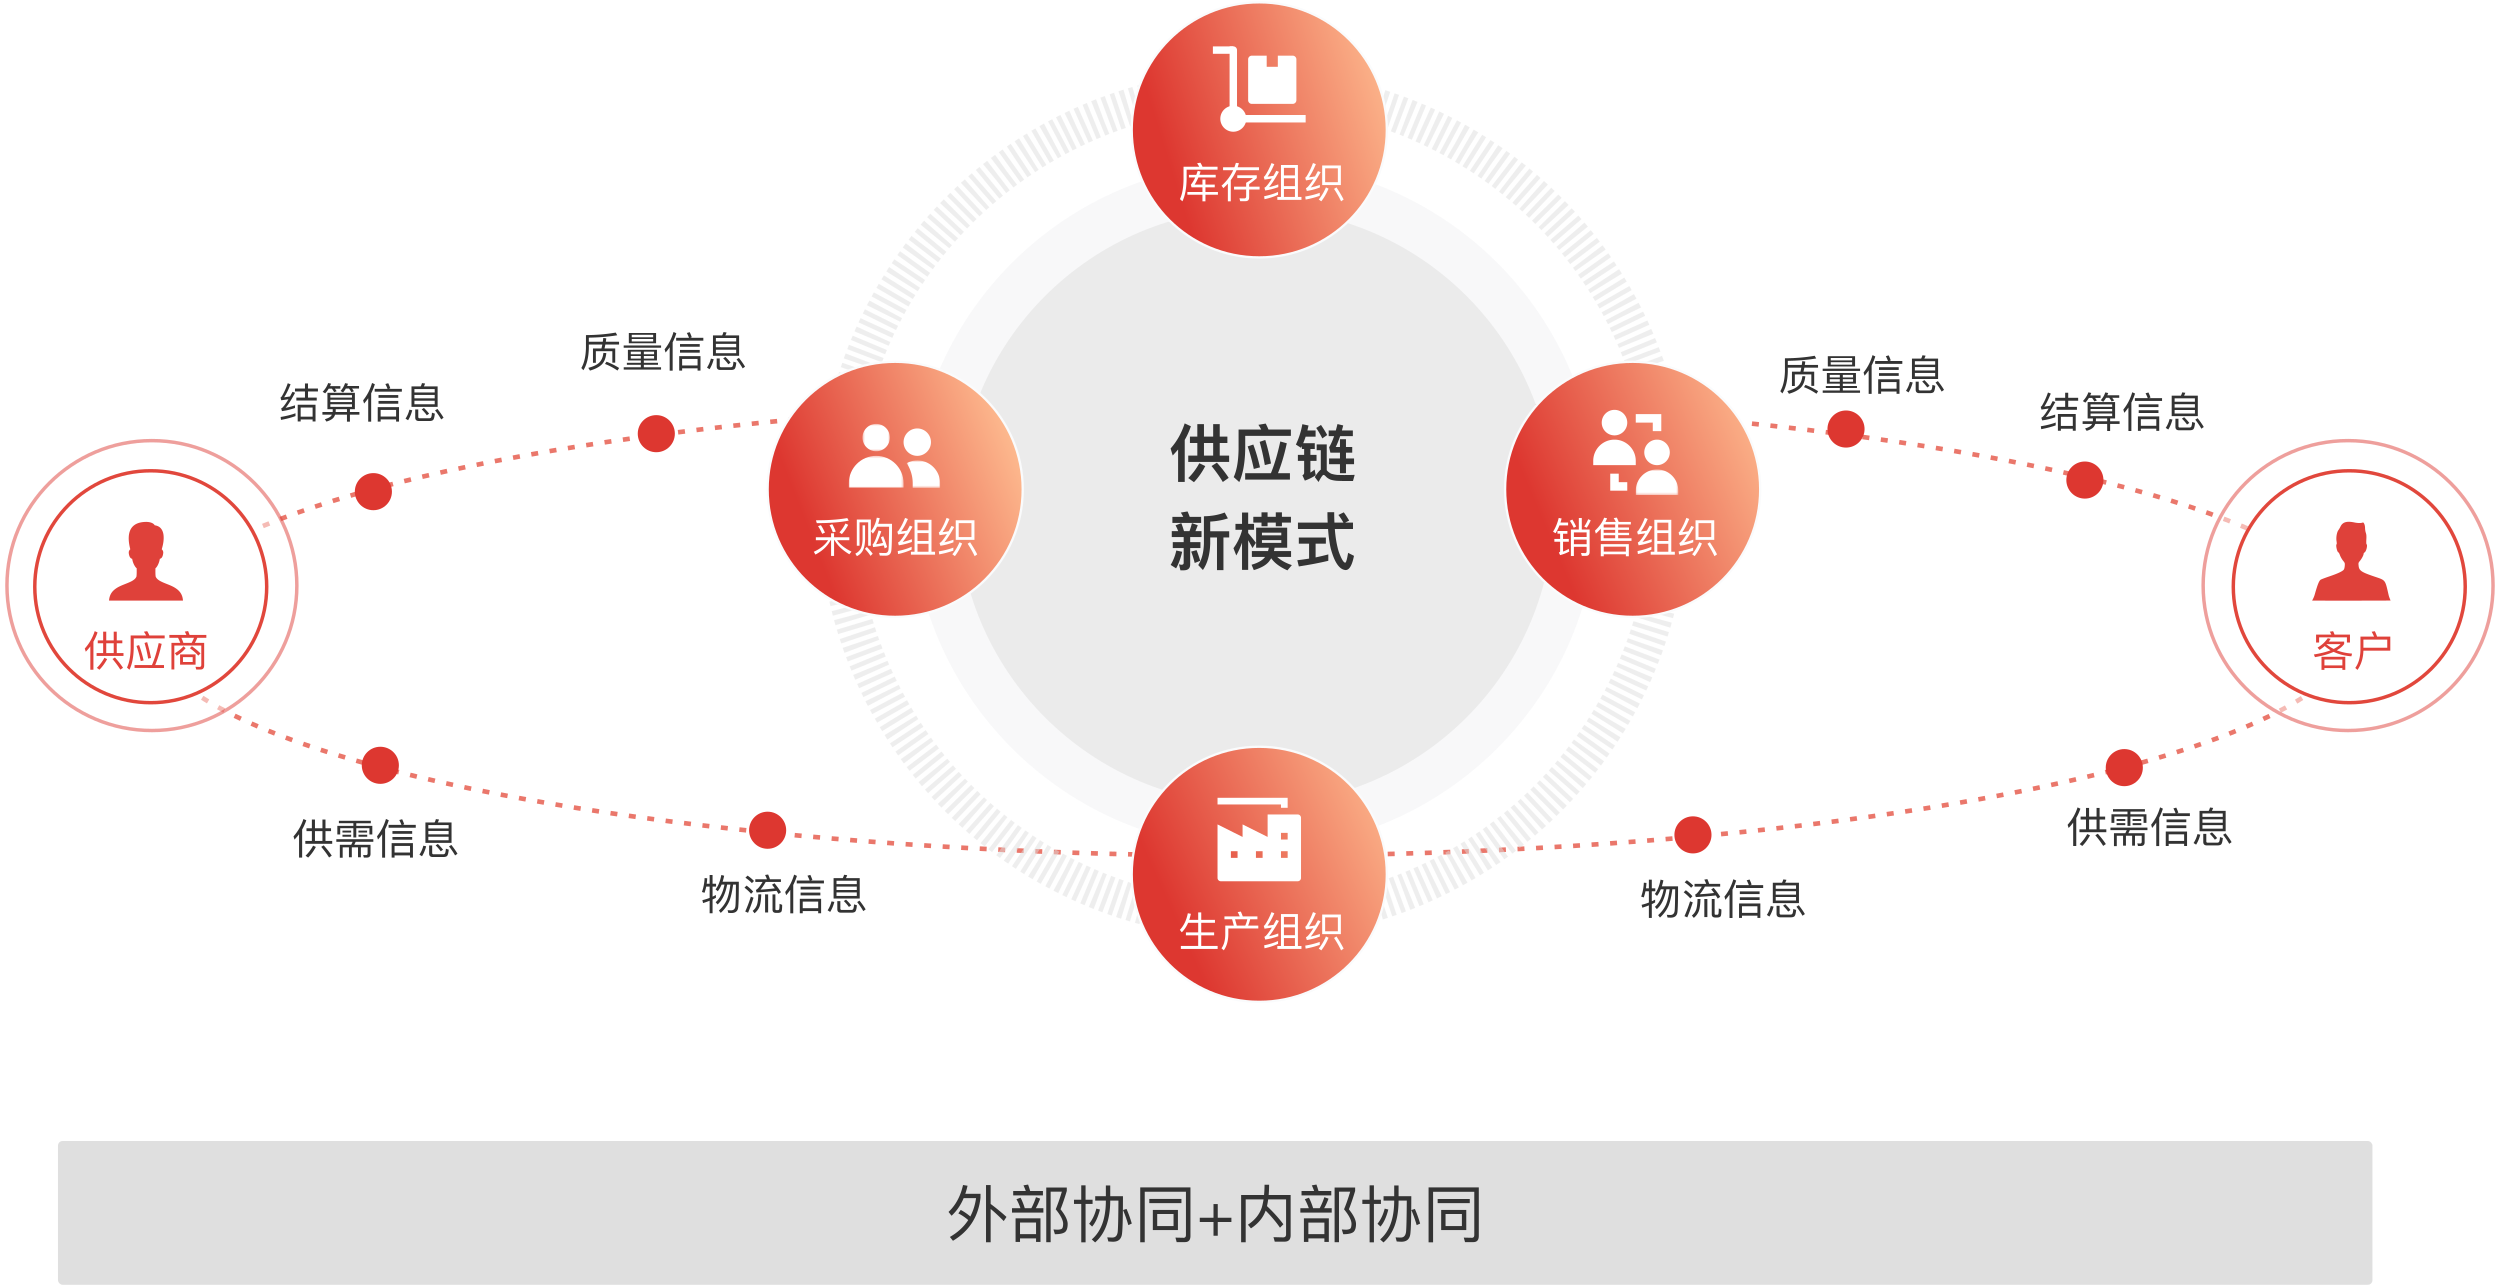 <svg width="1078" height="554" viewBox="0 0 1078 554" xmlns="http://www.w3.org/2000/svg" xmlns:xlink="http://www.w3.org/1999/xlink"><title>Group 4</title><defs><linearGradient x1="13.409%" y1="59.296%" x2="107.326%" y2="19.436%" id="a"><stop stop-color="#DD3730" offset="0%"/><stop stop-color="#FFC194" offset="100%"/></linearGradient><path id="b" d="M18.417 11.692H.074V.687h18.343v11.005z"/><linearGradient x1="13.409%" y1="59.296%" y2="25.363%" id="d"><stop stop-color="#DD3730" offset="0%"/><stop stop-color="#FFC194" offset="100%"/></linearGradient><path id="e" d="M0 .337v13.78h23.625V.338z"/><path id="g" d="M.416.674h11.812v11.812H.416z"/><path id="i" d="M15.06.737V12.55H.64V.737z"/><linearGradient x1="13.409%" y1="59.296%" x2="108.58%" y2="29.703%" id="k"><stop stop-color="#DD3730" offset="0%"/><stop stop-color="#FFC194" offset="100%"/></linearGradient><linearGradient x1="13.409%" y1="59.296%" x2="109.436%" y2="16.039%" id="l"><stop stop-color="#DD3730" offset="0%"/><stop stop-color="#FFC194" offset="100%"/></linearGradient><circle id="n" cx="1010" cy="277" r="50"/><filter x="-23.2%" y="-23.2%" width="146.5%" height="146.5%" filterUnits="objectBoundingBox" id="m"><feMorphology radius=".75" operator="dilate" in="SourceAlpha" result="shadowSpreadOuter1"/><feOffset in="shadowSpreadOuter1" result="shadowOffsetOuter1"/><feGaussianBlur stdDeviation="7.5" in="shadowOffsetOuter1" result="shadowBlurOuter1"/><feComposite in="shadowBlurOuter1" in2="SourceAlpha" operator="out" result="shadowBlurOuter1"/><feColorMatrix values="0 0 0 0 0.929 0 0 0 0 0.459 0 0 0 0 0.365 0 0 0 1 0" in="shadowBlurOuter1"/></filter><circle id="p" cx="62" cy="277" r="50"/><filter x="-23.2%" y="-23.2%" width="146.5%" height="146.5%" filterUnits="objectBoundingBox" id="o"><feMorphology radius=".75" operator="dilate" in="SourceAlpha" result="shadowSpreadOuter1"/><feOffset in="shadowSpreadOuter1" result="shadowOffsetOuter1"/><feGaussianBlur stdDeviation="7.5" in="shadowOffsetOuter1" result="shadowBlurOuter1"/><feComposite in="shadowBlurOuter1" in2="SourceAlpha" operator="out" result="shadowBlurOuter1"/><feColorMatrix values="0 0 0 0 0.929 0 0 0 0 0.459 0 0 0 0 0.365 0 0 0 1 0" in="shadowBlurOuter1"/></filter></defs><g transform="translate(3 -24)" fill="none" fill-rule="evenodd"><ellipse stroke="#E45546" stroke-width="2" opacity=".8" stroke-dasharray="3,5" cx="537" cy="294.5" rx="476" ry="98.5"/><ellipse stroke="#DFDFDF" stroke-width="16" opacity=".5" stroke-dasharray="2" transform="rotate(-117 537.433 241.545)" cx="537.433" cy="241.545" rx="179.433" ry="179.545"/><circle fill="#EDEFF0" opacity=".4" cx="538" cy="242" r="148"/><circle fill="#EBEBEB" cx="538.5" cy="242.5" r="128.5"/><circle stroke="#FAFBFC" fill="url(#a)" cx="701" cy="235" r="55"/><path d="M693.171 211.737a5.509 5.509 0 0 0 5.503-5.503 5.51 5.51 0 0 0-5.503-5.504 5.51 5.51 0 0 0-5.502 5.504 5.509 5.509 0 0 0 5.502 5.503m9.172 11.005c0-5.057-4.115-9.172-9.172-9.172s-9.17 4.115-9.17 9.172v1.835h18.342v-1.835zm3.668-3.668a5.509 5.509 0 0 0 5.503 5.502 5.51 5.51 0 0 0 5.503-5.502 5.51 5.51 0 0 0-5.503-5.503 5.509 5.509 0 0 0-5.503 5.503" fill="#FFF"/><g transform="translate(702.27 225.724)"><mask id="c" fill="#fff"><use xlink:href="#b"/></mask><path d="M9.245.687C4.188.687.074 4.8.074 9.858v1.835h18.343V9.858c0-5.057-4.115-9.171-9.172-9.171" fill="#FFF" mask="url(#c)"/></g><path fill="#FFF" d="M709.68 209.903h3.67v-7.338h-11.007v3.668h7.337zm-14.675 18.342h-3.668v7.337h7.338v-3.668h-3.67z"/><circle stroke="#FAFBFC" fill="url(#d)" cx="383" cy="235" r="55"/><g transform="translate(363 220.228)"><mask id="f" fill="#fff"><use xlink:href="#e"/></mask><path d="M11.812.337C5.298.337 0 5.635 0 12.149v1.969h23.625v-1.969c0-6.514-5.3-11.812-11.813-11.812" fill="#FFF" mask="url(#f)"/></g><g transform="translate(368.49 206.11)"><mask id="h" fill="#fff"><use xlink:href="#g"/></mask><path d="M6.322 12.486a5.913 5.913 0 0 0 5.906-5.906A5.913 5.913 0 0 0 6.322.673 5.913 5.913 0 0 0 .416 6.58a5.913 5.913 0 0 0 5.906 5.906" fill="#FFF" mask="url(#h)"/></g><g transform="translate(387.314 221.797)"><mask id="j" fill="#fff"><use xlink:href="#i"/></mask><path d="M5.217.737C3.555.737 2.013 1.19.639 1.92a15.648 15.648 0 0 1 2.609 8.661v1.97h11.813v-1.97c0-5.427-4.417-9.843-9.844-9.843" fill="#FFF" mask="url(#j)"/></g><path d="M392.53 220.565a5.913 5.913 0 0 0 5.906-5.906 5.913 5.913 0 0 0-5.906-5.907 5.913 5.913 0 0 0-5.906 5.907 5.913 5.913 0 0 0 5.906 5.906" fill="#FFF"/><g transform="translate(485 25)"><circle stroke="#FAFBFC" fill="url(#k)" cx="55" cy="55" r="55"/><path d="M29.612 69.15c.324.522.63 1.098.918 1.746h6.48v1.26H23.672v4.104c-.072 3.978-.666 7.164-1.818 9.54l-1.062-.954c.99-2.052 1.512-4.914 1.548-8.586v-5.364h6.768a10.64 10.64 0 0 0-.936-1.494l1.44-.252zm-1.17 3.51l1.242.288c-.162.504-.324.972-.486 1.44h7.02v1.134h-7.47a22.268 22.268 0 0 1-1.62 3.078h3.366v-2.178h1.296V78.6h4.014v1.17H31.79v2.016h5.382v1.188H31.79v2.844h-1.296v-2.844h-6.498v-1.188h6.498V79.77h-4.716l-.27-1.116c.684-.846 1.314-1.89 1.872-3.132h-2.718v-1.134h3.186c.198-.558.396-1.134.594-1.728zm10.944-1.53h4.896c.234-.63.45-1.26.63-1.908l1.314.162c-.18.594-.36 1.17-.558 1.746h9.216v1.26h-9.702a20.768 20.768 0 0 1-2.466 4.266v9.162h-1.26v-7.614a27.533 27.533 0 0 1-1.926 1.908l-.81-1.026c2.196-1.926 3.87-4.158 5.04-6.696h-4.374v-1.26zm4.734 8.37h5.22v-1.674a18.61 18.61 0 0 0 2.934-2.034h-6.768v-1.206h8.424v1.206c-.972.9-2.07 1.764-3.294 2.574V79.5h4.5v1.242h-4.5v3.402c0 1.062-.54 1.602-1.602 1.602h-2.25l-.342-1.224c.648.018 1.332.036 2.07.036.54 0 .828-.288.828-.828v-2.988h-5.22V79.5zm18.972 2.268v1.224c-1.692.792-3.636 1.44-5.832 1.908l-.162-1.278c2.304-.468 4.302-1.08 5.994-1.854zm-2.826-12.456l1.224.486c-.972 2.232-1.944 4.014-2.934 5.346.864-.072 1.71-.198 2.574-.342.378-.666.774-1.386 1.188-2.16l1.17.45c-1.728 3.096-3.15 5.292-4.284 6.606A28.016 28.016 0 0 0 63.2 78.51v1.188c-1.962.702-3.834 1.188-5.634 1.44l-.342-1.206c.234-.108.432-.234.594-.378.72-.702 1.584-1.89 2.61-3.564-1.044.162-2.088.306-3.168.45l-.324-1.206c.198-.072.378-.234.558-.486 1.062-1.584 1.98-3.384 2.772-5.436zm11.394.828v13.77h1.53v1.26H62.786v-1.26h1.566V70.14h7.308zm-6.03 13.77h4.752v-3.42H65.63v3.42zm0-4.644h4.752v-3.402H65.63v3.402zm0-4.626h4.752v-3.258H65.63v3.258zm15.444 7.506v1.278c-1.8.666-3.816 1.206-6.084 1.62l-.162-1.296c2.376-.396 4.446-.936 6.246-1.602zm-2.916-12.852l1.242.486c-.99 2.376-1.98 4.284-2.988 5.688a49.018 49.018 0 0 0 2.628-.396c.396-.72.828-1.476 1.26-2.286l1.152.45c-1.71 3.096-3.132 5.292-4.266 6.606a29.4 29.4 0 0 0 3.942-1.116v1.116c-1.962.738-3.834 1.242-5.634 1.494l-.36-1.206a2.22 2.22 0 0 0 .612-.378c.72-.684 1.584-1.854 2.592-3.492-1.062.18-2.124.36-3.186.522l-.342-1.188c.216-.108.396-.27.558-.504 1.08-1.692 1.998-3.618 2.79-5.796zm3.96 1.044h8.064v8.46h-8.064v-8.46zm6.768 7.236V71.58h-5.49v5.994h5.49zm-5.148 2.232l1.134.54c-.882 2.106-1.926 3.924-3.132 5.454l-1.098-.792c1.206-1.44 2.232-3.186 3.096-5.202zm4.554 0l-1.044.648c1.278 1.962 2.286 3.744 3.024 5.364l1.098-.774c-.72-1.476-1.746-3.222-3.078-5.238z" fill="#FFF"/></g><g fill="#FFF"><path d="M554.4 48a1.6 1.6 0 0 1 1.6 1.6v17.6a1.6 1.6 0 0 1-1.6 1.6h-17.6a1.6 1.6 0 0 1-1.6-1.6V49.6a1.6 1.6 0 0 1 1.6-1.6h6.4v4.8h4.8V48h6.4zm-20.8 28.8H560v-3.2h-26.4zm-3.2-6.4h-3.2V44h1.6a1.6 1.6 0 0 1 1.6 1.6v24.8z"/><path d="M520 47.2h8.8V44H520zm14.4 28a5.6 5.6 0 1 1-11.2 0 5.6 5.6 0 0 1 11.2 0"/></g><path d="M677.79 247.348h1.278v4.986h3.384v9.612c0 1.152-.522 1.746-1.566 1.746h-1.8l-.342-1.242 1.728.054c.45 0 .684-.288.684-.846v-1.89h-5.49v3.978h-1.296v-11.412h3.42v-4.986zm-2.124 9.324v1.98h5.49v-1.98h-5.49zm5.49-1.116v-1.998h-5.49v1.998h5.49zM675 248.032a29.596 29.596 0 0 1 1.638 3.024l-1.044.522c-.522-1.134-1.08-2.142-1.692-3.024l1.098-.522zm6.84-.162l1.08.504a17.895 17.895 0 0 1-1.728 3.204l-1.062-.54a18.301 18.301 0 0 0 1.71-3.168zm-12.726-.54l1.26.252a34.107 34.107 0 0 1-.504 1.746h3.294v1.224h-3.726c-.486 1.242-1.044 2.376-1.692 3.384l-1.062-.666c1.116-1.8 1.926-3.78 2.43-5.94zm-.54 5.634h4.284v1.17h-1.872v2.268h2.484v1.206h-2.484v4.23c.81-.288 1.638-.684 2.466-1.17l.216 1.152c-1.134.63-2.448 1.152-3.942 1.548l-.54-1.116c.36-.126.54-.306.54-.54v-4.104h-2.484v-1.206h2.484v-2.268h-1.152v-1.17zm30.78 5.652v5.256h-1.278v-.882h-9.54v.882h-1.278v-5.256h12.096zm-10.818 3.222h9.54v-2.106h-9.54v2.106zm-1.278-9.864a19.72 19.72 0 0 1-2.124 2.124l-.396-1.278c1.872-1.71 3.204-3.582 3.978-5.598l1.26.252c-.216.54-.45 1.062-.72 1.584h4.464a11.93 11.93 0 0 0-.882-1.656l1.332-.216c.288.558.558 1.188.81 1.872h5.238v1.08h-5.472v1.314h4.68v1.026h-4.68v1.26h4.716v1.026h-4.716v1.35h5.76v1.098h-13.248v-5.238zm6.21 4.14v-1.35H688.5v1.35h4.968zm0-2.376v-1.26H688.5v1.26h4.968zm0-2.286v-1.314h-4.842a1.21 1.21 0 0 0-.126.198v1.116h4.968zm15.624 8.316v1.224c-1.692.792-3.636 1.44-5.832 1.908l-.162-1.278c2.304-.468 4.302-1.08 5.994-1.854zm-2.826-12.456l1.224.486c-.972 2.232-1.944 4.014-2.934 5.346.864-.072 1.71-.198 2.574-.342.378-.666.774-1.386 1.188-2.16l1.17.45c-1.728 3.096-3.15 5.292-4.284 6.606a28.016 28.016 0 0 0 3.996-1.188v1.188c-1.962.702-3.834 1.188-5.634 1.44l-.342-1.206c.234-.108.432-.234.594-.378.72-.702 1.584-1.89 2.61-3.564-1.044.162-2.088.306-3.168.45l-.324-1.206c.198-.072.378-.234.558-.486 1.062-1.584 1.98-3.384 2.772-5.436zm11.394.828v13.77h1.53v1.26h-10.404v-1.26h1.566v-13.77h7.308zm-6.03 13.77h4.752v-3.42h-4.752v3.42zm0-4.644h4.752v-3.402h-4.752v3.402zm0-4.626h4.752v-3.258h-4.752v3.258zm15.444 7.506v1.278c-1.8.666-3.816 1.206-6.084 1.62l-.162-1.296c2.376-.396 4.446-.936 6.246-1.602zm-2.916-12.852l1.242.486c-.99 2.376-1.98 4.284-2.988 5.688a49.018 49.018 0 0 0 2.628-.396c.396-.72.828-1.476 1.26-2.286l1.152.45c-1.71 3.096-3.132 5.292-4.266 6.606a29.4 29.4 0 0 0 3.942-1.116v1.116c-1.962.738-3.834 1.242-5.634 1.494l-.36-1.206a2.22 2.22 0 0 0 .612-.378c.72-.684 1.584-1.854 2.592-3.492-1.062.18-2.124.36-3.186.522l-.342-1.188c.216-.108.396-.27.558-.504 1.08-1.692 1.998-3.618 2.79-5.796zm3.96 1.044h8.064v8.46h-8.064v-8.46zm6.768 7.236v-5.994h-5.49v5.994h5.49zm-5.148 2.232l1.134.54c-.882 2.106-1.926 3.924-3.132 5.454l-1.098-.792c1.206-1.44 2.232-3.186 3.096-5.202zm4.554 0l-1.044.648c1.278 1.962 2.286 3.744 3.024 5.364l1.098-.774c-.72-1.476-1.746-3.222-3.078-5.238z" fill="#FFF"/><path d="M767.906 182.55v1.584c-.09 3.96-.864 7.128-2.34 9.504l-.9-.954c1.224-2.052 1.89-4.914 1.998-8.55V178.5c4.752-.036 9.036-.414 12.834-1.098l.648 1.17c-3.636.612-7.722.954-12.24 1.026v1.764h6.012a25.5 25.5 0 0 0 .216-1.638l1.296.162a32.667 32.667 0 0 1-.198 1.476h5.706v1.188h-5.904c-.108.612-.234 1.17-.378 1.71h4.626v6.12h-1.242v-4.932h-7.11v5.004h-1.242v-6.192h3.654c.144-.576.27-1.134.378-1.71h-5.814zm7.614 7.416c1.998.756 3.816 1.656 5.454 2.718l-.72 1.098c-1.746-1.188-3.546-2.142-5.382-2.844l.648-.972zm-1.332-3.798l1.26.09c-.216 2.124-.864 3.762-1.944 4.878-1.116 1.116-2.826 2.016-5.112 2.664l-.702-1.188c2.124-.54 3.69-1.278 4.698-2.25 1.008-.972 1.602-2.376 1.8-4.194zm10.566-1.332h12.528v4.59h-5.652v1.008h6.102v.864h-6.102v1.062h7.416v1.008h-16.092v-1.008h7.38v-1.062h-6.03v-.864h6.03v-1.008h-5.58v-4.59zm11.286 3.78v-1.098h-4.41v1.098h4.41zm-5.706 0v-1.098h-4.338v1.098h4.338zm-4.338-1.854h4.338v-1.116h-4.338v1.116zm5.634-1.116v1.116h4.41v-1.116h-4.41zm-6.48-8.064h11.754v4.446H785.15v-4.446zm10.494 3.672v-1.062h-9.234v1.062h9.234zm-9.234-1.836h9.234v-1.044h-9.234v1.044zm-3.474 3.546v.972h16.128v-.972h-16.128zm19.836.756a21.659 21.659 0 0 1-1.782 2.286l-.414-1.386c1.764-2.178 3.042-4.68 3.852-7.488l1.206.558a24.275 24.275 0 0 1-1.584 3.906v12.24h-1.278V183.72zm2.79-4.05h5.544c-.27-.72-.576-1.404-.936-2.088l1.242-.342c.378.792.666 1.512.882 2.178l-.684.252h5.67v1.224h-11.718v-1.224zm1.656 2.682v1.17h8.514v-1.17h-8.514zm0 2.538v1.188h8.514v-1.188h-8.514zm8.838 2.664v6.246h-1.26v-.972h-6.66v.972h-1.26v-6.246h9.18zm-7.92 4.05h6.66v-2.844h-6.66v2.844zm13.302-12.978h3.96c.252-.468.432-.936.558-1.44l1.35.18c-.144.45-.324.864-.54 1.26h5.94v8.802h-11.268v-8.802zm10.008 7.686V184.8h-8.748v1.512h8.748zm-8.748-2.556h8.748v-1.476h-8.748v1.476zm0-2.52h8.748v-1.476h-8.748v1.476zm-2.16 7.416c-.342 1.404-.9 2.7-1.674 3.852l1.098.702c.774-1.224 1.368-2.646 1.8-4.302l-1.224-.252zm8.676 4.878h-4.626c-1.044 0-1.548-.522-1.548-1.53v-3.438h1.314v3.168c0 .414.198.63.612.63h3.996c.414 0 .702-.108.846-.288.216-.252.378-.954.45-2.124l1.242.396c-.144 1.512-.396 2.43-.756 2.772-.324.27-.846.414-1.53.414zm-2.412-5.616c.972.936 1.71 1.764 2.232 2.466l-.99.684c-.54-.774-1.26-1.62-2.196-2.556l.954-.594zm5.814.414l-1.008.63c1.098 1.422 1.98 2.718 2.628 3.888l1.026-.72c-.612-1.08-1.494-2.358-2.646-3.798zm-581.71-15.778v1.584c-.09 3.96-.864 7.128-2.34 9.504l-.9-.954c1.224-2.052 1.89-4.914 1.998-8.55V168.5c4.752-.036 9.036-.414 12.834-1.098l.648 1.17c-3.636.612-7.722.954-12.24 1.026v1.764h6.012a25.5 25.5 0 0 0 .216-1.638l1.296.162a32.667 32.667 0 0 1-.198 1.476h5.706v1.188h-5.904c-.108.612-.234 1.17-.378 1.71h4.626v6.12h-1.242v-4.932h-7.11v5.004h-1.242v-6.192h3.654c.144-.576.27-1.134.378-1.71h-5.814zm7.614 7.416c1.998.756 3.816 1.656 5.454 2.718l-.72 1.098c-1.746-1.188-3.546-2.142-5.382-2.844l.648-.972zm-1.332-3.798l1.26.09c-.216 2.124-.864 3.762-1.944 4.878-1.116 1.116-2.826 2.016-5.112 2.664l-.702-1.188c2.124-.54 3.69-1.278 4.698-2.25 1.008-.972 1.602-2.376 1.8-4.194zm10.566-1.332h12.528v4.59h-5.652v1.008h6.102v.864h-6.102v1.062h7.416v1.008h-16.092v-1.008h7.38v-1.062h-6.03v-.864h6.03v-1.008h-5.58v-4.59zm11.286 3.78v-1.098h-4.41v1.098h4.41zm-5.706 0v-1.098h-4.338v1.098h4.338zm-4.338-1.854h4.338v-1.116h-4.338v1.116zm5.634-1.116v1.116h4.41v-1.116h-4.41zm-6.48-8.064h11.754v4.446H268.15v-4.446zm10.494 3.672v-1.062h-9.234v1.062h9.234zm-9.234-1.836h9.234v-1.044h-9.234v1.044zm-3.474 3.546v.972h16.128v-.972h-16.128zm19.836.756a21.659 21.659 0 0 1-1.782 2.286l-.414-1.386c1.764-2.178 3.042-4.68 3.852-7.488l1.206.558a24.275 24.275 0 0 1-1.584 3.906v12.24h-1.278V173.72zm2.79-4.05h5.544c-.27-.72-.576-1.404-.936-2.088l1.242-.342c.378.792.666 1.512.882 2.178l-.684.252h5.67v1.224h-11.718v-1.224zm1.656 2.682v1.17h8.514v-1.17h-8.514zm0 2.538v1.188h8.514v-1.188h-8.514zm8.838 2.664v6.246h-1.26v-.972h-6.66v.972h-1.26v-6.246h9.18zm-7.92 4.05h6.66v-2.844h-6.66v2.844zm13.302-12.978h3.96c.252-.468.432-.936.558-1.44l1.35.18c-.144.45-.324.864-.54 1.26h5.94v8.802h-11.268v-8.802zm10.008 7.686V174.8h-8.748v1.512h8.748zm-8.748-2.556h8.748v-1.476h-8.748v1.476zm0-2.52h8.748v-1.476h-8.748v1.476zm-2.16 7.416c-.342 1.404-.9 2.7-1.674 3.852l1.098.702c.774-1.224 1.368-2.646 1.8-4.302l-1.224-.252zm8.676 4.878h-4.626c-1.044 0-1.548-.522-1.548-1.53v-3.438h1.314v3.168c0 .414.198.63.612.63h3.996c.414 0 .702-.108.846-.288.216-.252.378-.954.45-2.124l1.242.396c-.144 1.512-.396 2.43-.756 2.772-.324.27-.846.414-1.53.414zm-2.412-5.616c.972.936 1.71 1.764 2.232 2.466l-.99.684c-.54-.774-1.26-1.62-2.196-2.556l.954-.594zm5.814.414l-1.008.63c1.098 1.422 1.98 2.718 2.628 3.888l1.026-.72c-.612-1.08-1.494-2.358-2.646-3.798zm567.8 27.872c-1.836.666-3.96 1.206-6.408 1.602l.162 1.26c2.34-.432 4.41-.972 6.246-1.638V206.2zm-3.33-12.96l1.206.468c-.918 2.34-1.854 4.212-2.79 5.616a67.48 67.48 0 0 0 2.556-.378c.342-.648.702-1.314 1.062-1.998l1.134.414c-1.638 3.042-3.006 5.202-4.104 6.498 1.368-.27 2.718-.63 4.05-1.08v1.152c-1.944.666-3.816 1.116-5.616 1.35l-.342-1.17c.234-.108.432-.234.594-.378.684-.702 1.53-1.89 2.538-3.582-1.026.162-2.052.306-3.096.45l-.324-1.188c.198-.09.378-.252.54-.486 1.008-1.656 1.872-3.546 2.592-5.688zm3.114 2.286h4.302v-2.178h1.314v2.178h4.284v1.26h-4.284v2.664h3.762v1.26h-8.784v-1.26h3.708v-2.664H883.2v-1.26zm8.856 6.984v7.236h-1.26v-.864h-5.148v.864h-1.278v-7.236h7.686zm-6.408 5.148h5.148v-3.924h-5.148v3.924zm11.538-10.296h11.844v7.074h-2.142v1.206h4.086v1.152h-4.086v3.042h-1.278v-3.042h-5.112c-.18.522-.414.972-.738 1.35-.612.702-1.62 1.242-3.006 1.638l-.666-1.026c1.26-.36 2.142-.81 2.646-1.35a4.31 4.31 0 0 0 .378-.612h-4.086v-1.152h4.41c.018-.18.036-.36.036-.504v-.702h-2.286v-7.074zm3.582 7.074v.702c0 .18-.018.342-.036.504h4.878v-1.206h-4.842zm7.002-1.008v-1.116h-9.324v1.116h9.324zm-9.324-2.052h9.324v-1.008h-9.324v1.008zm0-1.926h9.324v-1.08h-9.324v1.08zm-.72-3.852c-.432.72-.936 1.404-1.512 2.016l-1.08-.666c1.098-1.152 1.89-2.412 2.376-3.78l1.242.27c-.144.36-.306.72-.45 1.062h4.464v1.098h-2.358c.306.396.558.756.756 1.098l-1.08.396a15.103 15.103 0 0 0-.972-1.494h-1.386zm7.398-.054h1.368c.396.504.738 1.026 1.026 1.566l1.08-.396c-.216-.36-.468-.756-.792-1.17h3.006v-1.098h-5.13l.378-.972-1.26-.27a9.35 9.35 0 0 1-1.944 3.366l1.062.684a11.66 11.66 0 0 0 1.206-1.71zm9.648 4.176a21.659 21.659 0 0 1-1.782 2.286l-.414-1.386c1.764-2.178 3.042-4.68 3.852-7.488l1.206.558a24.275 24.275 0 0 1-1.584 3.906v12.24h-1.278V199.72zm2.79-4.05h5.544c-.27-.72-.576-1.404-.936-2.088l1.242-.342c.378.792.666 1.512.882 2.178l-.684.252h5.67v1.224h-11.718v-1.224zm1.656 2.682v1.17h8.514v-1.17h-8.514zm0 2.538v1.188h8.514v-1.188h-8.514zm8.838 2.664v6.246h-1.26v-.972h-6.66v.972h-1.26v-6.246h9.18zm-7.92 4.05h6.66v-2.844h-6.66v2.844zm13.302-12.978h3.96c.252-.468.432-.936.558-1.44l1.35.18c-.144.45-.324.864-.54 1.26h5.94v8.802h-11.268v-8.802zm10.008 7.686V200.8h-8.748v1.512h8.748zm-8.748-2.556h8.748v-1.476h-8.748v1.476zm0-2.52h8.748v-1.476h-8.748v1.476zm-2.16 7.416c-.342 1.404-.9 2.7-1.674 3.852l1.098.702c.774-1.224 1.368-2.646 1.8-4.302l-1.224-.252zm8.676 4.878h-4.626c-1.044 0-1.548-.522-1.548-1.53v-3.438h1.314v3.168c0 .414.198.63.612.63h3.996c.414 0 .702-.108.846-.288.216-.252.378-.954.45-2.124l1.242.396c-.144 1.512-.396 2.43-.756 2.772-.324.27-.846.414-1.53.414zm-2.412-5.616c.972.936 1.71 1.764 2.232 2.466l-.99.684c-.54-.774-1.26-1.62-2.196-2.556l.954-.594zm5.814.414l-1.008.63c1.098 1.422 1.98 2.718 2.628 3.888l1.026-.72c-.612-1.08-1.494-2.358-2.646-3.798zm-820.2-2.128c-1.836.666-3.96 1.206-6.408 1.602l.162 1.26c2.34-.432 4.41-.972 6.246-1.638V202.2zm-3.33-12.96l1.206.468c-.918 2.34-1.854 4.212-2.79 5.616a67.48 67.48 0 0 0 2.556-.378c.342-.648.702-1.314 1.062-1.998l1.134.414c-1.638 3.042-3.006 5.202-4.104 6.498 1.368-.27 2.718-.63 4.05-1.08v1.152c-1.944.666-3.816 1.116-5.616 1.35l-.342-1.17c.234-.108.432-.234.594-.378.684-.702 1.53-1.89 2.538-3.582-1.026.162-2.052.306-3.096.45l-.324-1.188c.198-.09.378-.252.54-.486 1.008-1.656 1.872-3.546 2.592-5.688zm3.114 2.286h4.302v-2.178h1.314v2.178h4.284v1.26h-4.284v2.664h3.762v1.26h-8.784v-1.26h3.708v-2.664H124.2v-1.26zm8.856 6.984v7.236h-1.26v-.864h-5.148v.864h-1.278v-7.236h7.686zm-6.408 5.148h5.148v-3.924h-5.148v3.924zm11.538-10.296h11.844v7.074h-2.142v1.206h4.086v1.152h-4.086v3.042h-1.278v-3.042h-5.112c-.18.522-.414.972-.738 1.35-.612.702-1.62 1.242-3.006 1.638l-.666-1.026c1.26-.36 2.142-.81 2.646-1.35a4.31 4.31 0 0 0 .378-.612h-4.086v-1.152h4.41c.018-.18.036-.36.036-.504v-.702h-2.286v-7.074zm3.582 7.074v.702c0 .18-.018.342-.036.504h4.878v-1.206h-4.842zm7.002-1.008v-1.116h-9.324v1.116h9.324zm-9.324-2.052h9.324v-1.008h-9.324v1.008zm0-1.926h9.324v-1.08h-9.324v1.08zm-.72-3.852c-.432.72-.936 1.404-1.512 2.016l-1.08-.666c1.098-1.152 1.89-2.412 2.376-3.78l1.242.27c-.144.36-.306.72-.45 1.062h4.464v1.098h-2.358c.306.396.558.756.756 1.098l-1.08.396a15.103 15.103 0 0 0-.972-1.494h-1.386zm7.398-.054h1.368c.396.504.738 1.026 1.026 1.566l1.08-.396c-.216-.36-.468-.756-.792-1.17h3.006v-1.098h-5.13l.378-.972-1.26-.27a9.35 9.35 0 0 1-1.944 3.366l1.062.684a11.66 11.66 0 0 0 1.206-1.71zm9.648 4.176a21.659 21.659 0 0 1-1.782 2.286l-.414-1.386c1.764-2.178 3.042-4.68 3.852-7.488l1.206.558a24.275 24.275 0 0 1-1.584 3.906v12.24h-1.278V195.72zm2.79-4.05h5.544c-.27-.72-.576-1.404-.936-2.088l1.242-.342c.378.792.666 1.512.882 2.178l-.684.252h5.67v1.224h-11.718v-1.224zm1.656 2.682v1.17h8.514v-1.17h-8.514zm0 2.538v1.188h8.514v-1.188h-8.514zm8.838 2.664v6.246h-1.26v-.972h-6.66v.972h-1.26v-6.246h9.18zm-7.92 4.05h6.66v-2.844h-6.66v2.844zm13.302-12.978h3.96c.252-.468.432-.936.558-1.44l1.35.18c-.144.45-.324.864-.54 1.26h5.94v8.802h-11.268v-8.802zm10.008 7.686V196.8h-8.748v1.512h8.748zm-8.748-2.556h8.748v-1.476h-8.748v1.476zm0-2.52h8.748v-1.476h-8.748v1.476zm-2.16 7.416c-.342 1.404-.9 2.7-1.674 3.852l1.098.702c.774-1.224 1.368-2.646 1.8-4.302l-1.224-.252zm8.676 4.878h-4.626c-1.044 0-1.548-.522-1.548-1.53v-3.438h1.314v3.168c0 .414.198.63.612.63h3.996c.414 0 .702-.108.846-.288.216-.252.378-.954.45-2.124l1.242.396c-.144 1.512-.396 2.43-.756 2.772-.324.27-.846.414-1.53.414zm-2.412-5.616c.972.936 1.71 1.764 2.232 2.466l-.99.684c-.54-.774-1.26-1.62-2.196-2.556l.954-.594zm5.814.414l-1.008.63c1.098 1.422 1.98 2.718 2.628 3.888l1.026-.72c-.612-1.08-1.494-2.358-2.646-3.798zm708.54 175.8h2.322v-3.762h1.332v3.762h3.222v-3.762h1.314v3.762h2.394v1.26h-2.394v4.212h2.898v1.242h-11.592V381.6h2.826v-4.212h-2.322v-1.26zm3.654 5.472h3.222v-4.212h-3.222v4.212zm3.762 1.908l-1.062.648c1.422 1.692 2.556 3.222 3.384 4.59l1.152-.792c-.81-1.26-1.962-2.754-3.474-4.446zm-4.554.126l1.188.558c-.936 1.764-2.052 3.294-3.33 4.59l-1.116-.81a17.023 17.023 0 0 0 3.258-4.338zm-6.066-4.914a23.335 23.335 0 0 1-1.962 2.304l-.432-1.368a20.543 20.543 0 0 0 4.284-7.506l1.224.558a21.436 21.436 0 0 1-1.782 3.978V388.8h-1.332v-10.08zm16.074 2.124v1.116h7.038l-.612 1.296h-4.914v5.598h1.224v-4.482h2.7v4.266h1.242v-4.266h2.664v4.266h1.242v-4.266h2.898v2.556c0 .522-.234.792-.702.792l-1.206-.054.288 1.116h1.278c1.062 0 1.602-.54 1.602-1.584v-3.942h-7.002l.612-1.296h7.596v-1.116h-15.948zm1.098-7.938h13.77v1.062h-6.264v1.134h6.912v3.708H921.3v-2.682h-5.67v3.978h-1.26v-3.978h-5.67v2.682h-1.242v-3.708h6.912v-1.134h-6.246v-1.062zm1.548 4.23h3.744V378h-3.744v-.864zm0 1.8h3.744v.864h-3.744v-.864zm6.894-1.8h3.726V378h-3.726v-.864zm.018 1.8h3.762v.864h-3.762v-.864zm10.188-.216a21.659 21.659 0 0 1-1.782 2.286l-.414-1.386c1.764-2.178 3.042-4.68 3.852-7.488l1.206.558a24.275 24.275 0 0 1-1.584 3.906v12.24h-1.278V378.72zm2.79-4.05h5.544c-.27-.72-.576-1.404-.936-2.088l1.242-.342c.378.792.666 1.512.882 2.178l-.684.252h5.67v1.224h-11.718v-1.224zm1.656 2.682v1.17h8.514v-1.17h-8.514zm0 2.538v1.188h8.514v-1.188h-8.514zm8.838 2.664v6.246h-1.26v-.972h-6.66v.972h-1.26v-6.246h9.18zm-7.92 4.05h6.66v-2.844h-6.66v2.844zm13.302-12.978h3.96c.252-.468.432-.936.558-1.44l1.35.18c-.144.45-.324.864-.54 1.26h5.94v8.802h-11.268v-8.802zm10.008 7.686V379.8h-8.748v1.512h8.748zm-8.748-2.556h8.748v-1.476h-8.748v1.476zm0-2.52h8.748v-1.476h-8.748v1.476zm-2.16 7.416c-.342 1.404-.9 2.7-1.674 3.852l1.098.702c.774-1.224 1.368-2.646 1.8-4.302l-1.224-.252zm8.676 4.878h-4.626c-1.044 0-1.548-.522-1.548-1.53v-3.438h1.314v3.168c0 .414.198.63.612.63h3.996c.414 0 .702-.108.846-.288.216-.252.378-.954.45-2.124l1.242.396c-.144 1.512-.396 2.43-.756 2.772-.324.27-.846.414-1.53.414zm-2.412-5.616c.972.936 1.71 1.764 2.232 2.466l-.99.684c-.54-.774-1.26-1.62-2.196-2.556l.954-.594zm5.814.414l-1.008.63c1.098 1.422 1.98 2.718 2.628 3.888l1.026-.72c-.612-1.08-1.494-2.358-2.646-3.798zm-827.46-2.2h2.322v-3.762h1.332v3.762h3.222v-3.762h1.314v3.762h2.394v1.26h-2.394v4.212h2.898v1.242h-11.592V386.6h2.826v-4.212h-2.322v-1.26zm3.654 5.472h3.222v-4.212h-3.222v4.212zm3.762 1.908l-1.062.648c1.422 1.692 2.556 3.222 3.384 4.59l1.152-.792c-.81-1.26-1.962-2.754-3.474-4.446zm-4.554.126l1.188.558c-.936 1.764-2.052 3.294-3.33 4.59l-1.116-.81a17.023 17.023 0 0 0 3.258-4.338zm-6.066-4.914a23.335 23.335 0 0 1-1.962 2.304l-.432-1.368a20.543 20.543 0 0 0 4.284-7.506l1.224.558a21.436 21.436 0 0 1-1.782 3.978V393.8h-1.332v-10.08zm16.074 2.124v1.116h7.038l-.612 1.296h-4.914v5.598h1.224v-4.482h2.7v4.266h1.242v-4.266h2.664v4.266h1.242v-4.266h2.898v2.556c0 .522-.234.792-.702.792l-1.206-.054.288 1.116h1.278c1.062 0 1.602-.54 1.602-1.584v-3.942h-7.002l.612-1.296h7.596v-1.116h-15.948zm1.098-7.938h13.77v1.062h-6.264v1.134h6.912v3.708H156.3v-2.682h-5.67v3.978h-1.26v-3.978h-5.67v2.682h-1.242v-3.708h6.912v-1.134h-6.246v-1.062zm1.548 4.23h3.744V383h-3.744v-.864zm0 1.8h3.744v.864h-3.744v-.864zm6.894-1.8h3.726V383h-3.726v-.864zm.018 1.8h3.762v.864h-3.762v-.864zm10.188-.216a21.659 21.659 0 0 1-1.782 2.286l-.414-1.386c1.764-2.178 3.042-4.68 3.852-7.488l1.206.558a24.275 24.275 0 0 1-1.584 3.906v12.24h-1.278V383.72zm2.79-4.05h5.544c-.27-.72-.576-1.404-.936-2.088l1.242-.342c.378.792.666 1.512.882 2.178l-.684.252h5.67v1.224h-11.718v-1.224zm1.656 2.682v1.17h8.514v-1.17h-8.514zm0 2.538v1.188h8.514v-1.188h-8.514zm8.838 2.664v6.246h-1.26v-.972h-6.66v.972h-1.26v-6.246h9.18zm-7.92 4.05h6.66v-2.844h-6.66v2.844zm13.302-12.978h3.96c.252-.468.432-.936.558-1.44l1.35.18c-.144.45-.324.864-.54 1.26h5.94v8.802h-11.268v-8.802zm10.008 7.686V384.8h-8.748v1.512h8.748zm-8.748-2.556h8.748v-1.476h-8.748v1.476zm0-2.52h8.748v-1.476h-8.748v1.476zm-2.16 7.416c-.342 1.404-.9 2.7-1.674 3.852l1.098.702c.774-1.224 1.368-2.646 1.8-4.302l-1.224-.252zm8.676 4.878h-4.626c-1.044 0-1.548-.522-1.548-1.53v-3.438h1.314v3.168c0 .414.198.63.612.63h3.996c.414 0 .702-.108.846-.288.216-.252.378-.954.45-2.124l1.242.396c-.144 1.512-.396 2.43-.756 2.772-.324.27-.846.414-1.53.414zm-2.412-5.616c.972.936 1.71 1.764 2.232 2.466l-.99.684c-.54-.774-1.26-1.62-2.196-2.556l.954-.594zm5.814.414l-1.008.63c1.098 1.422 1.98 2.718 2.628 3.888l1.026-.72c-.612-1.08-1.494-2.358-2.646-3.798zm521.42 14.948l1.224.324a27.07 27.07 0 0 1-.666 2.592h6.984c0 6.012-.09 9.72-.27 11.124-.198 1.584-1.17 2.376-2.916 2.376-.252 0-.702-.018-1.35-.054l-.306-1.17c.576.036 1.062.072 1.476.072 1.098 0 1.728-.576 1.89-1.728.126-1.008.198-4.14.234-9.36h-1.224c-.396 3.006-.936 5.382-1.638 7.128-.828 1.872-2.052 3.564-3.69 5.058l-.792-1.026c1.512-1.368 2.628-2.88 3.384-4.536.702-1.674 1.224-3.888 1.566-6.624h-1.404c-.72 3.924-2.088 6.768-4.104 8.55l-.846-.972c1.854-1.584 3.114-4.122 3.798-7.578h-1.242c-.486 1.152-1.026 2.088-1.638 2.844l-.954-.81c1.152-1.44 1.98-3.51 2.484-6.21zm-6.516 5.04c-.198.9-.432 1.782-.72 2.628l-1.134-.324c.684-1.908 1.062-3.906 1.152-6.012l1.134.09a25.496 25.496 0 0 1-.216 2.358h1.26v-3.744h1.26v3.744h1.512v1.26h-1.512v4.32c.504-.234.972-.468 1.44-.72v1.224c-.468.252-.954.486-1.44.72v5.94h-1.26v-5.4c-.918.36-1.854.702-2.826 1.008l-.306-1.26a22.593 22.593 0 0 0 3.132-.972v-4.86h-1.476zm21.708 2.502c3.096-.18 5.976-.414 8.622-.72.288.468.576.918.828 1.368l1.062-.756c-.648-1.116-1.566-2.394-2.79-3.87l-1.062.63c.432.54.828 1.062 1.224 1.584a88.313 88.313 0 0 1-6.174.54c.648-.702 1.386-1.8 2.232-3.294h6.57v-1.17h-4.734c-.252-.756-.504-1.44-.792-2.052l-1.314.216c.288.558.558 1.17.81 1.836h-5.022v1.17h3.15c-1.08 1.782-1.944 2.88-2.628 3.312a2.095 2.095 0 0 1-.27.108l.288 1.098zm-3.87-7.272l-.936.9c1.188.828 2.106 1.602 2.79 2.34l.918-.918c-.756-.774-1.674-1.548-2.772-2.322zm-.432 4.302l-.918.9c1.206.936 2.16 1.818 2.844 2.646l.918-.936c-.756-.864-1.71-1.746-2.844-2.61zm1.836 4.788l1.152.45c-.72 2.304-1.494 4.464-2.358 6.48l-1.206-.522a57.106 57.106 0 0 0 2.412-6.408zm6.138-.99v7.794h1.314v-7.794H731.9zm-2.916-.018h1.26c-.072 2.358-.306 4.086-.702 5.184-.432 1.152-1.17 2.142-2.178 2.97l-.828-1.026c.864-.702 1.476-1.53 1.836-2.502.342-.954.54-2.502.612-4.626zm8.568 7.992c.72-.036 1.17-.234 1.386-.558.216-.36.324-1.332.324-2.916l-1.134-.432c0 .954-.036 1.656-.108 2.088-.036.396-.216.594-.54.63h-.792c-.234-.036-.342-.18-.342-.45v-6.336h-1.242v6.57c0 .936.504 1.404 1.548 1.404h.9zm5.22-9.9a21.659 21.659 0 0 1-1.782 2.286l-.414-1.386c1.764-2.178 3.042-4.68 3.852-7.488l1.206.558a24.275 24.275 0 0 1-1.584 3.906v12.24h-1.278V409.72zm2.79-4.05h5.544c-.27-.72-.576-1.404-.936-2.088l1.242-.342c.378.792.666 1.512.882 2.178l-.684.252h5.67v1.224h-11.718v-1.224zm1.656 2.682v1.17h8.514v-1.17h-8.514zm0 2.538v1.188h8.514v-1.188h-8.514zm8.838 2.664v6.246h-1.26v-.972h-6.66v.972h-1.26v-6.246h9.18zm-7.92 4.05h6.66v-2.844h-6.66v2.844zm13.302-12.978h3.96c.252-.468.432-.936.558-1.44l1.35.18c-.144.45-.324.864-.54 1.26h5.94v8.802h-11.268v-8.802zm10.008 7.686V410.8h-8.748v1.512h8.748zm-8.748-2.556h8.748v-1.476h-8.748v1.476zm0-2.52h8.748v-1.476h-8.748v1.476zm-2.16 7.416c-.342 1.404-.9 2.7-1.674 3.852l1.098.702c.774-1.224 1.368-2.646 1.8-4.302l-1.224-.252zm8.676 4.878h-4.626c-1.044 0-1.548-.522-1.548-1.53v-3.438h1.314v3.168c0 .414.198.63.612.63h3.996c.414 0 .702-.108.846-.288.216-.252.378-.954.45-2.124l1.242.396c-.144 1.512-.396 2.43-.756 2.772-.324.27-.846.414-1.53.414zm-2.412-5.616c.972.936 1.71 1.764 2.232 2.466l-.99.684c-.54-.774-1.26-1.62-2.196-2.556l.954-.594zm5.814.414l-1.008.63c1.098 1.422 1.98 2.718 2.628 3.888l1.026-.72c-.612-1.08-1.494-2.358-2.646-3.798zm-464.58-13.052l1.224.324a27.07 27.07 0 0 1-.666 2.592h6.984c0 6.012-.09 9.72-.27 11.124-.198 1.584-1.17 2.376-2.916 2.376-.252 0-.702-.018-1.35-.054l-.306-1.17c.576.036 1.062.072 1.476.072 1.098 0 1.728-.576 1.89-1.728.126-1.008.198-4.14.234-9.36h-1.224c-.396 3.006-.936 5.382-1.638 7.128-.828 1.872-2.052 3.564-3.69 5.058l-.792-1.026c1.512-1.368 2.628-2.88 3.384-4.536.702-1.674 1.224-3.888 1.566-6.624h-1.404c-.72 3.924-2.088 6.768-4.104 8.55l-.846-.972c1.854-1.584 3.114-4.122 3.798-7.578h-1.242c-.486 1.152-1.026 2.088-1.638 2.844l-.954-.81c1.152-1.44 1.98-3.51 2.484-6.21zm-6.516 5.04c-.198.9-.432 1.782-.72 2.628l-1.134-.324c.684-1.908 1.062-3.906 1.152-6.012l1.134.09a25.496 25.496 0 0 1-.216 2.358h1.26v-3.744h1.26v3.744h1.512v1.26h-1.512v4.32c.504-.234.972-.468 1.44-.72v1.224c-.468.252-.954.486-1.44.72v5.94h-1.26v-5.4c-.918.36-1.854.702-2.826 1.008l-.306-1.26a22.593 22.593 0 0 0 3.132-.972v-4.86h-1.476zm21.708 2.502c3.096-.18 5.976-.414 8.622-.72.288.468.576.918.828 1.368l1.062-.756c-.648-1.116-1.566-2.394-2.79-3.87l-1.062.63c.432.54.828 1.062 1.224 1.584a88.313 88.313 0 0 1-6.174.54c.648-.702 1.386-1.8 2.232-3.294h6.57v-1.17h-4.734c-.252-.756-.504-1.44-.792-2.052l-1.314.216c.288.558.558 1.17.81 1.836h-5.022v1.17h3.15c-1.08 1.782-1.944 2.88-2.628 3.312a2.095 2.095 0 0 1-.27.108l.288 1.098zm-3.87-7.272l-.936.9c1.188.828 2.106 1.602 2.79 2.34l.918-.918c-.756-.774-1.674-1.548-2.772-2.322zm-.432 4.302l-.918.9c1.206.936 2.16 1.818 2.844 2.646l.918-.936c-.756-.864-1.71-1.746-2.844-2.61zm1.836 4.788l1.152.45c-.72 2.304-1.494 4.464-2.358 6.48l-1.206-.522a57.106 57.106 0 0 0 2.412-6.408zm6.138-.99v7.794h1.314v-7.794H326.9zm-2.916-.018h1.26c-.072 2.358-.306 4.086-.702 5.184-.432 1.152-1.17 2.142-2.178 2.97l-.828-1.026c.864-.702 1.476-1.53 1.836-2.502.342-.954.54-2.502.612-4.626zm8.568 7.992c.72-.036 1.17-.234 1.386-.558.216-.36.324-1.332.324-2.916l-1.134-.432c0 .954-.036 1.656-.108 2.088-.036.396-.216.594-.54.63h-.792c-.234-.036-.342-.18-.342-.45v-6.336h-1.242v6.57c0 .936.504 1.404 1.548 1.404h.9zm5.22-9.9a21.659 21.659 0 0 1-1.782 2.286l-.414-1.386c1.764-2.178 3.042-4.68 3.852-7.488l1.206.558a24.275 24.275 0 0 1-1.584 3.906v12.24h-1.278V407.72zm2.79-4.05h5.544c-.27-.72-.576-1.404-.936-2.088l1.242-.342c.378.792.666 1.512.882 2.178l-.684.252h5.67v1.224h-11.718v-1.224zm1.656 2.682v1.17h8.514v-1.17h-8.514zm0 2.538v1.188h8.514v-1.188h-8.514zm8.838 2.664v6.246h-1.26v-.972h-6.66v.972h-1.26v-6.246h9.18zm-7.92 4.05h6.66v-2.844h-6.66v2.844zm13.302-12.978h3.96c.252-.468.432-.936.558-1.44l1.35.18c-.144.45-.324.864-.54 1.26h5.94v8.802h-11.268v-8.802zm10.008 7.686V408.8h-8.748v1.512h8.748zm-8.748-2.556h8.748v-1.476h-8.748v1.476zm0-2.52h8.748v-1.476h-8.748v1.476zm-2.16 7.416c-.342 1.404-.9 2.7-1.674 3.852l1.098.702c.774-1.224 1.368-2.646 1.8-4.302l-1.224-.252zm8.676 4.878h-4.626c-1.044 0-1.548-.522-1.548-1.53v-3.438h1.314v3.168c0 .414.198.63.612.63h3.996c.414 0 .702-.108.846-.288.216-.252.378-.954.45-2.124l1.242.396c-.144 1.512-.396 2.43-.756 2.772-.324.27-.846.414-1.53.414zm-2.412-5.616c.972.936 1.71 1.764 2.232 2.466l-.99.684c-.54-.774-1.26-1.62-2.196-2.556l.954-.594zm5.814.414l-1.008.63c1.098 1.422 1.98 2.718 2.628 3.888l1.026-.72c-.612-1.08-1.494-2.358-2.646-3.798z" fill="#333"/><g transform="translate(485 346)"><circle stroke="#FAFBFC" fill="url(#l)" cx="55" cy="55" r="55"/><path d="M37 22v2.88h27.36v1.44h2.88V22zm27.36 18h2.88v-2.88h-2.88V40zm0 7.92h2.88v-2.88h-2.88v2.88zm-10.8 0h2.88v-2.88h-2.88v2.88zm-10.8 0h2.88v-2.88h-2.88v2.88zM58.6 29.2v9.687l-10.8-5.4v5.4l-10.8-5.4V56.56c0 .795.645 1.44 1.44 1.44h33.12A1.44 1.44 0 0 0 73 56.56V30.64a1.44 1.44 0 0 0-1.44-1.44H58.6zM24.338 75.902h4.32v4.158h-5.292v1.26h5.292v4.572h-7.47v1.296h15.858v-1.296h-7.074V81.32h5.562v-1.26h-5.562v-4.158h5.922v-1.26h-5.922v-3.204h-1.314v3.204h-3.852c.27-.81.504-1.674.702-2.61l-1.314-.234c-.594 3.006-1.746 5.4-3.438 7.164l.828 1.062c1.116-1.116 2.034-2.484 2.754-4.122zm22.698-4.842c.288.612.576 1.314.846 2.088H54.2v1.242h-3.132a15.184 15.184 0 0 1-.882 2.736h4.392v1.242H41.654v2.664c-.072 2.808-.72 5.058-1.962 6.75l-.99-.882c1.044-1.404 1.602-3.366 1.638-5.868v-3.906h3.69l-.756-2.736H39.98v-1.242h6.588a11.804 11.804 0 0 0-.882-1.854l1.35-.234zm-1.728 6.066h3.636c.396-.864.702-1.782.882-2.736h-5.274l.756 2.736zm17.784 6.642v1.224c-1.692.792-3.636 1.44-5.832 1.908l-.162-1.278c2.304-.468 4.302-1.08 5.994-1.854zm-2.826-12.456l1.224.486c-.972 2.232-1.944 4.014-2.934 5.346.864-.072 1.71-.198 2.574-.342.378-.666.774-1.386 1.188-2.16l1.17.45c-1.728 3.096-3.15 5.292-4.284 6.606A28.016 28.016 0 0 0 63.2 80.51v1.188c-1.962.702-3.834 1.188-5.634 1.44l-.342-1.206c.234-.108.432-.234.594-.378.72-.702 1.584-1.89 2.61-3.564-1.044.162-2.088.306-3.168.45l-.324-1.206c.198-.072.378-.234.558-.486 1.062-1.584 1.98-3.384 2.772-5.436zm11.394.828v13.77h1.53v1.26H62.786v-1.26h1.566V72.14h7.308zm-6.03 13.77h4.752v-3.42H65.63v3.42zm0-4.644h4.752v-3.402H65.63v3.402zm0-4.626h4.752v-3.258H65.63v3.258zm15.444 7.506v1.278c-1.8.666-3.816 1.206-6.084 1.62l-.162-1.296c2.376-.396 4.446-.936 6.246-1.602zm-2.916-12.852l1.242.486c-.99 2.376-1.98 4.284-2.988 5.688a49.018 49.018 0 0 0 2.628-.396c.396-.72.828-1.476 1.26-2.286l1.152.45c-1.71 3.096-3.132 5.292-4.266 6.606a29.4 29.4 0 0 0 3.942-1.116v1.116c-1.962.738-3.834 1.242-5.634 1.494l-.36-1.206a2.22 2.22 0 0 0 .612-.378c.72-.684 1.584-1.854 2.592-3.492-1.062.18-2.124.36-3.186.522l-.342-1.188c.216-.108.396-.27.558-.504 1.08-1.692 1.998-3.618 2.79-5.796zm3.96 1.044h8.064v8.46h-8.064v-8.46zm6.768 7.236V73.58h-5.49v5.994h5.49zm-5.148 2.232l1.134.54c-.882 2.106-1.926 3.924-3.132 5.454l-1.098-.792c1.206-1.44 2.232-3.186 3.096-5.202zm4.554 0l-1.044.648c1.278 1.962 2.286 3.744 3.024 5.364l1.098-.774c-.72-1.476-1.746-3.222-3.078-5.238z" fill="#FFF"/></g><rect fill="#DFDFDF" x="22" y="516" width="998" height="62" rx="2"/><path d="M422.172 534.995v24.678h1.998v-14.364c1.566 1.242 3.429 2.997 5.643 5.211l1.188-1.782c-2.322-2.079-4.59-3.942-6.831-5.589v-8.154h-1.998zm-10.908 10.719l-1.026 1.512c1.431.702 2.862 1.674 4.266 2.862-1.89 2.916-4.536 5.346-7.911 7.29l1.323 1.647c7.02-4.185 10.962-10.368 11.88-18.549v-1.701h-6.561c.378-1.107.702-2.268.972-3.483l-1.944-.324c-1.08 4.86-3.186 8.748-6.264 11.61l1.323 1.647c2.16-1.998 3.915-4.509 5.211-7.587h5.346c-.405 2.889-1.242 5.535-2.484 7.911a22.358 22.358 0 0 0-4.131-2.835zm25.812-5.265l-1.782.648c.675 1.188 1.242 2.484 1.728 3.888h-3.645v1.89h13.527v-1.89h-3.267c.702-1.215 1.323-2.592 1.89-4.131l-1.809-.621a29.85 29.85 0 0 1-1.998 4.752h-2.835c-.54-1.782-1.161-3.294-1.809-4.536zm11.07-4.374v23.571h1.89v-21.789h4.833c-.864 2.916-1.755 5.454-2.646 7.587 2.106 2.592 3.186 4.671 3.213 6.264-.027.972-.162 1.62-.432 1.971-.27.324-.891.513-1.863.567-.513 0-1.134-.054-1.89-.108l.621 2.052c2.214 0 3.699-.351 4.455-.999.702-.648 1.053-1.809 1.053-3.483-.027-1.62-1.053-3.726-3.078-6.264.972-2.43 1.863-5.076 2.7-7.911v-1.458h-8.856zm-14.256 1.485v1.89h12.825v-1.89h-5.508a43.025 43.025 0 0 0-.891-2.781l-1.998.351c.351.729.675 1.539.999 2.43h-5.427zm11.772 11.772v10.179h-1.917v-1.512h-6.912v1.512h-1.917v-10.179h10.746zm-8.829 6.831h6.912v-4.995h-6.912v4.995zm45.927-10.881l-1.512.486c.81 1.89 1.593 4.077 2.295 6.507l1.485-.675a51.033 51.033 0 0 0-2.268-6.318zm-8.91-10.125h1.89v4.644h5.481c0 8.748-.135 14.148-.405 16.2-.27 2.268-1.539 3.429-3.861 3.429-.405 0-1.08-.054-2.025-.108l-.486-1.782c.864.054 1.593.081 2.241.081 1.296 0 2.052-.81 2.268-2.403.162-1.458.27-5.967.324-13.527h-3.537v.459c-.108 8.019-2.268 13.878-6.507 17.577l-1.458-1.296c3.969-3.375 5.994-8.802 6.075-16.281v-.459h-4.59v-1.89h4.59v-4.644zm-4.104 9.99l1.566.405c-.81 3.186-1.917 5.643-3.375 7.344l-1.296-1.215c1.404-1.728 2.457-3.915 3.105-6.534zm-9.639-3.834h3.132v-6.21h1.863v6.21h3.024v1.809h-3.024V559.7h-1.863v-16.578h-3.132v-1.809zm47.871 18.279h-3.591l-.54-1.944 3.51.081c.675 0 1.026-.405 1.026-1.215v-18.63h-17.766v21.789h-1.944v-23.679h21.654v20.952c0 1.755-.783 2.646-2.349 2.646zm-15.39-18.603h13.851v1.809h-13.851v-1.809zm1.512 4.725h10.827v8.694H494.1v-8.694zm8.937 6.966v-5.211h-7.047v5.211h7.047zm17.226-9.477v5.886h-5.913v1.836h5.913v5.913h1.836v-5.913h5.886v-1.836h-5.886v-5.886h-1.836zm22.491 2.808c2.538 2.592 4.617 5.049 6.183 7.371l1.458-1.485c-1.917-2.565-4.266-5.184-7.074-7.83a27.76 27.76 0 0 0 .513-2.889h7.722v15.066c0 .864-.432 1.323-1.296 1.323l-4.131-.108.54 1.944h4.239c1.728 0 2.619-.918 2.619-2.727v-17.388h-9.477c.108-1.35.189-2.835.189-4.428h-1.971c0 1.566-.081 3.051-.216 4.428h-9.882v20.385h1.971v-18.495h7.695a28.256 28.256 0 0 1-.729 3.429c-.972 2.997-2.97 5.481-5.994 7.479l1.296 1.593c3.132-2.052 5.238-4.59 6.345-7.668zm18.657-5.562l-1.782.648c.675 1.188 1.242 2.484 1.728 3.888h-3.645v1.89h13.527v-1.89h-3.267c.702-1.215 1.323-2.592 1.89-4.131l-1.809-.621a29.85 29.85 0 0 1-1.998 4.752h-2.835c-.54-1.782-1.161-3.294-1.809-4.536zm11.07-4.374v23.571h1.89v-21.789h4.833c-.864 2.916-1.755 5.454-2.646 7.587 2.106 2.592 3.186 4.671 3.213 6.264-.027.972-.162 1.62-.432 1.971-.27.324-.891.513-1.863.567-.513 0-1.134-.054-1.89-.108l.621 2.052c2.214 0 3.699-.351 4.455-.999.702-.648 1.053-1.809 1.053-3.483-.027-1.62-1.053-3.726-3.078-6.264.972-2.43 1.863-5.076 2.7-7.911v-1.458h-8.856zm-14.256 1.485v1.89h12.825v-1.89h-5.508a43.025 43.025 0 0 0-.891-2.781l-1.998.351c.351.729.675 1.539.999 2.43h-5.427zm11.772 11.772v10.179h-1.917v-1.512h-6.912v1.512h-1.917v-10.179h10.746zm-8.829 6.831h6.912v-4.995h-6.912v4.995zm45.927-10.881l-1.512.486c.81 1.89 1.593 4.077 2.295 6.507l1.485-.675a51.033 51.033 0 0 0-2.268-6.318zm-8.91-10.125h1.89v4.644h5.481c0 8.748-.135 14.148-.405 16.2-.27 2.268-1.539 3.429-3.861 3.429-.405 0-1.08-.054-2.025-.108l-.486-1.782c.864.054 1.593.081 2.241.081 1.296 0 2.052-.81 2.268-2.403.162-1.458.27-5.967.324-13.527h-3.537v.459c-.108 8.019-2.268 13.878-6.507 17.577l-1.458-1.296c3.969-3.375 5.994-8.802 6.075-16.281v-.459h-4.59v-1.89h4.59v-4.644zm-4.104 9.99l1.566.405c-.81 3.186-1.917 5.643-3.375 7.344l-1.296-1.215c1.404-1.728 2.457-3.915 3.105-6.534zm-9.639-3.834h3.132v-6.21h1.863v6.21h3.024v1.809h-3.024V559.7h-1.863v-16.578h-3.132v-1.809zm47.871 18.279h-3.591l-.54-1.944 3.51.081c.675 0 1.026-.405 1.026-1.215v-18.63h-17.766v21.789h-1.944v-23.679h21.654v20.952c0 1.755-.783 2.646-2.349 2.646zm-15.39-18.603h13.851v1.809h-13.851v-1.809zm1.512 4.725h10.827v8.694h-10.827v-8.694zm8.937 6.966v-5.211h-7.047v5.211h7.047z" fill="#333"/><path d="M361.562 249.724l1.188.576c-.792 1.548-1.71 2.88-2.754 3.996l-1.026-.738c1.008-1.08 1.872-2.358 2.592-3.834zm-5.67.324l-1.206.396c.576.99 1.062 2.016 1.422 3.096l1.26-.306a20.16 20.16 0 0 0-1.476-3.186zm-4.914.414c.648.99 1.224 2.052 1.728 3.204l-1.188.522a20.584 20.584 0 0 0-1.782-3.33l1.242-.396zm11.358-3.078c-3.582.648-8.082.972-13.518.972l.396 1.224c5.724 0 10.296-.378 13.752-1.098l-.63-1.098zm-13.536 8.298h6.552v-1.728h1.296v1.728h6.57v1.26h-5.274c1.224 1.836 3.294 3.474 6.21 4.914l-.918 1.152c-3.024-1.8-5.13-3.834-6.354-6.066h-.234v6.768h-1.296v-6.768h-.18c-1.314 2.502-3.492 4.572-6.552 6.192l-.72-1.206c2.844-1.296 4.896-2.97 6.174-4.986H348.8v-1.26zm23.706-7.668v11.304h-1.152V249.22h-3.726v10.098h-1.17v-11.304h6.048zm2.556-.774l1.26.162c-.18.864-.396 1.692-.648 2.466h5.958c0 6.264-.108 10.098-.288 11.538-.18 1.476-1.008 2.214-2.448 2.214-.486 0-1.332-.018-2.52-.054l-.306-1.17c1.008.036 1.872.072 2.628.072.792 0 1.26-.468 1.404-1.404.144-1.062.234-4.374.27-9.936h-5.202a13.212 13.212 0 0 1-1.8 2.952l-.792-1.026c1.224-1.584 2.052-3.51 2.484-5.814zm2.772 7.974c.612 1.44 1.17 3.006 1.71 4.698l-1.062.54c-.144-.468-.27-.9-.396-1.296-1.404.324-2.934.558-4.608.738l-.216-1.116c.684-.54 1.548-2.556 2.574-6.048l1.17.378c-.774 2.34-1.53 4.194-2.268 5.562a27.95 27.95 0 0 0 3.006-.558 36.242 36.242 0 0 0-.9-2.412l.99-.486zm-8.892-4.68h1.08v5.904c-.036 1.998-.324 3.582-.882 4.77-.54 1.116-1.422 1.98-2.646 2.61l-.684-1.08c1.152-.594 1.962-1.368 2.43-2.34.432-1.008.666-2.34.702-3.96v-5.904zm1.818 9.324c1.008.972 1.854 1.944 2.538 2.916l-.936.918c-.576-.936-1.386-1.944-2.43-3.024l.828-.81zm19.332-.09v1.224c-1.692.792-3.636 1.44-5.832 1.908l-.162-1.278c2.304-.468 4.302-1.08 5.994-1.854zm-2.826-12.456l1.224.486c-.972 2.232-1.944 4.014-2.934 5.346.864-.072 1.71-.198 2.574-.342.378-.666.774-1.386 1.188-2.16l1.17.45c-1.728 3.096-3.15 5.292-4.284 6.606a28.016 28.016 0 0 0 3.996-1.188v1.188c-1.962.702-3.834 1.188-5.634 1.44l-.342-1.206c.234-.108.432-.234.594-.378.72-.702 1.584-1.89 2.61-3.564-1.044.162-2.088.306-3.168.45l-.324-1.206c.198-.072.378-.234.558-.486 1.062-1.584 1.98-3.384 2.772-5.436zm11.394.828v13.77h1.53v1.26h-10.404v-1.26h1.566v-13.77h7.308zm-6.03 13.77h4.752v-3.42h-4.752v3.42zm0-4.644h4.752v-3.402h-4.752v3.402zm0-4.626h4.752v-3.258h-4.752v3.258zm15.444 7.506v1.278c-1.8.666-3.816 1.206-6.084 1.62l-.162-1.296c2.376-.396 4.446-.936 6.246-1.602zm-2.916-12.852l1.242.486c-.99 2.376-1.98 4.284-2.988 5.688a49.018 49.018 0 0 0 2.628-.396c.396-.72.828-1.476 1.26-2.286l1.152.45c-1.71 3.096-3.132 5.292-4.266 6.606a29.4 29.4 0 0 0 3.942-1.116v1.116c-1.962.738-3.834 1.242-5.634 1.494l-.36-1.206a2.22 2.22 0 0 0 .612-.378c.72-.684 1.584-1.854 2.592-3.492-1.062.18-2.124.36-3.186.522l-.342-1.188c.216-.108.396-.27.558-.504 1.08-1.692 1.998-3.618 2.79-5.796zm3.96 1.044h8.064v8.46h-8.064v-8.46zm6.768 7.236v-5.994h-5.49v5.994h5.49zm-5.148 2.232l1.134.54c-.882 2.106-1.926 3.924-3.132 5.454l-1.098-.792c1.206-1.44 2.232-3.186 3.096-5.202zm4.554 0l-1.044.648c1.278 1.962 2.286 3.744 3.024 5.364l1.098-.774c-.72-1.476-1.746-3.222-3.078-5.238z" fill="#FFF"/><path d="M510.099 212.26h3.186v-5.373h2.862v5.373h3.969v-5.373h2.835v5.373h3.294v2.754h-3.294v5.454h4.05v2.727H509.37v-2.727h3.915v-5.454h-3.186v-2.754zm6.048 8.208h3.969v-5.454h-3.969v5.454zm5.589 3.024l-2.322 1.458c2.052 2.538 3.672 4.833 4.86 6.885l2.538-1.782c-1.188-1.863-2.862-4.05-5.076-6.561zm-7.587.243l2.565 1.242c-1.377 2.646-2.997 4.968-4.887 6.939l-2.457-1.782c1.836-1.782 3.429-3.915 4.779-6.399zm-9.153-5.913a66.911 66.911 0 0 1-2.322 2.592l-.918-3.024c2.727-3.051 4.752-6.669 6.075-10.827l2.673 1.242a31.148 31.148 0 0 1-2.646 5.886v18.117h-2.862v-13.986zm28.917 10.233h11.097c1.539-3.726 2.889-8.289 4.05-13.689l2.808.783c-1.026 4.806-2.295 9.099-3.807 12.906h5.157v2.754h-19.305v-2.754zm3.51-12.366c1.08 2.862 2.025 6.129 2.889 9.828l-2.673.702c-.702-3.375-1.566-6.615-2.646-9.72l2.43-.81zm5.157-1.971c.918 2.97 1.755 6.345 2.484 10.152l-2.673.675c-.594-3.456-1.323-6.804-2.241-10.017l2.43-.81zm.189-7.074c.405.756.81 1.62 1.188 2.565h9.666v2.727H533.94v5.508c-.081 5.994-.945 10.8-2.565 14.418l-2.403-2.133c1.35-2.943 2.052-7.047 2.106-12.285v-8.235h9.747a18.26 18.26 0 0 0-1.215-2.025l3.159-.54zm27.324 15.039h4.698v-2.484h-4.131l-.54-2.322c.756-1.269 1.485-2.862 2.133-4.806h-2.322v-2.457h3.078c.243-.891.486-1.809.702-2.754l2.484.594c-.189.756-.378 1.458-.567 2.16h4.725v2.457h-5.481c-.594 1.755-1.215 3.321-1.89 4.671h1.809v-3.348h2.592v3.348h2.7v2.457h-2.7v2.484h3.483v2.484h-3.483v3.888h-2.592v-3.888h-4.698v-2.484zm-3.483-14.445c1.134 1.674 2.025 3.105 2.673 4.347l-2.106 1.458c-.648-1.35-1.539-2.862-2.619-4.509l2.052-1.296zm10.206 21.6c1.512 0 2.97-.027 4.32-.081l-.729 2.646H576.6c-.81 0-1.62-.027-2.43-.054-1.188-.027-2.295-.189-3.267-.486a5.488 5.488 0 0 1-2.322-1.539c-.351-.378-.648-.54-.891-.54-.351 0-1.053.999-2.133 3.051l-1.62-2.133c.999-1.566 1.863-2.646 2.592-3.186v-8.397h-1.782v-2.484h4.347v11.124c.486.621 1.134 1.107 1.89 1.485.81.27 1.728.459 2.754.54 1.026.027 2.052.054 3.078.054zm-18.252-21.924l2.673.567a88.593 88.593 0 0 1-.486 2.133h3.537v2.673h-4.293a30.598 30.598 0 0 1-1.053 2.808h4.995v2.511h-1.89v2.538h2.646v2.592h-2.646v5.049c.594-.378 1.215-.81 1.809-1.323l.486 2.43c-1.35.945-2.916 1.728-4.698 2.349l-1.053-2.322c.486-.216.756-.567.756-1.053v-5.13h-2.7v-2.592h2.7v-2.538h-.972v-1.269l-.378.756-2.214-1.404c1.323-2.754 2.241-5.67 2.781-8.775zm-33.48 38.081l1.377 2.538c-2.295.756-4.833 1.215-7.614 1.377v4.185h8.181v2.673h-2.484v14.067h-2.781v-14.067h-2.916v2.565c-.135 4.779-1.188 8.586-3.159 11.448l-2.025-2.133c1.512-2.241 2.349-5.346 2.457-9.315v-11.718c3.348-.054 6.318-.594 8.964-1.62zm-22.545 1.89h4.671a15.252 15.252 0 0 0-1.053-1.863l2.916-.486c.324.702.621 1.485.945 2.349h4.914v2.592h-12.393v-2.592zm-.27 6.129h2.754a16.128 16.128 0 0 0-1.134-2.484l2.484-.945c.405.972.783 2.106 1.161 3.429h2.376a33.787 33.787 0 0 0 1.053-3.429l2.511.891a33.235 33.235 0 0 1-.999 2.538h2.619v2.565h-4.887v2.187h4.428v2.565h-4.428v7.074c0 1.674-.945 2.511-2.808 2.511h-1.404l-.621-2.592c.405.108.783.189 1.107.189.594 0 .918-.27.918-.783v-6.399h-4.698v-2.565h4.698v-2.187h-5.13v-2.565zm1.944 8.37l2.538.54c-.621 2.754-1.485 5.13-2.619 7.155l-2.349-1.485a20.108 20.108 0 0 0 2.43-6.21zm8.748-.162c.648 1.674 1.188 3.213 1.566 4.617l-2.376.918a43.132 43.132 0 0 0-1.512-4.914l2.322-.621zm24.462-14.364h3.537v-1.944h2.619v1.944h3.537v-1.944h2.646v1.944h3.888v2.484h-3.888v1.593h-2.646v-1.593h-3.537v1.593h-2.619v-1.593h-3.537v-2.484zm7.722 17.874c-.297.486-.594.918-.918 1.35-1.242 1.593-3.456 2.835-6.588 3.753l-.972-2.322c2.565-.702 4.428-1.728 5.562-3.024.108-.135.189-.243.243-.324h-5.67v-2.538h6.966c.135-.459.243-.945.351-1.431h-5.481v-8.667h13.392v8.667h-5.427c-.081.486-.162.972-.27 1.431h7.371v2.538h-5.94c1.458 1.404 3.537 2.592 6.291 3.51l-1.917 2.268c-3.186-1.404-5.535-3.132-6.993-5.211zm-9.936-7.776v12.771h-2.646v-11.718c-.702 1.971-1.512 3.807-2.484 5.508l-1.215-3.132c1.674-2.268 2.916-4.833 3.699-7.695v-.243h-2.835v-2.565h2.835v-4.887h2.646v4.887h2.538v2.565h-2.538v1.404a76.684 76.684 0 0 1 3.348 4.212l-1.485 2.241a87.754 87.754 0 0 0-1.863-3.348zm14.283 1.134v-1.188h-8.343v1.188h8.343zm-8.343-3.24h8.343v-1.161h-8.343v1.161zm15.525-5.508h12.825a80.795 80.795 0 0 1-.108-4.482h2.916c0 1.566.027 3.078.108 4.482h3.861a25.747 25.747 0 0 0-2.16-3.294l2.322-1.134c.81 1.08 1.566 2.268 2.322 3.564l-1.728.864h3.375v2.754h-7.83c.297 3.942.891 7.29 1.755 9.99 1.134 3.024 2.025 4.536 2.727 4.536.378 0 .783-1.431 1.242-4.239l2.538 1.296c-.81 4.077-1.998 6.129-3.591 6.129-2.673-.162-4.806-3.267-6.426-9.261-.567-2.43-.945-5.265-1.161-8.451h-12.987v-2.754zm.378 6.453h11.664v2.646h-4.428v5.913a95.01 95.01 0 0 0 5.481-1.296v2.754c-3.969.945-8.208 1.755-12.717 2.43l-.648-2.673c1.701-.189 3.402-.432 5.076-.702v-6.426h-4.428v-2.646z" fill="#333"/><circle stroke="#DF413A" stroke-width="1.5" fill="#FFF" opacity=".5" cx="62.5" cy="276.5" r="62.5"/><circle stroke="#DF413A" stroke-width="1.5" fill="#FFF" opacity=".5" cx="1009.5" cy="276.5" r="62.5"/><use fill="#000" filter="url(#m)" xlink:href="#n"/><use stroke="#E1473C" stroke-width="1.5" fill="#FFF" xlink:href="#n"/><use fill="#000" filter="url(#o)" xlink:href="#p"/><use stroke="#E1473C" stroke-width="1.5" fill="#FFF" xlink:href="#p"/><path d="M39.156 300.128h2.322v-3.762h1.332v3.762h3.222v-3.762h1.314v3.762h2.394v1.26h-2.394v4.212h2.898v1.242H38.652V305.6h2.826v-4.212h-2.322v-1.26zm3.654 5.472h3.222v-4.212H42.81v4.212zm3.762 1.908l-1.062.648c1.422 1.692 2.556 3.222 3.384 4.59l1.152-.792c-.81-1.26-1.962-2.754-3.474-4.446zm-4.554.126l1.188.558c-.936 1.764-2.052 3.294-3.33 4.59l-1.116-.81a17.023 17.023 0 0 0 3.258-4.338zm-6.066-4.914a23.335 23.335 0 0 1-1.962 2.304l-.432-1.368a20.543 20.543 0 0 0 4.284-7.506l1.224.558a21.436 21.436 0 0 1-1.782 3.978V312.8h-1.332v-10.08zm19.062 8.046h7.506c1.116-2.556 2.088-5.706 2.916-9.486l1.278.342c-.756 3.42-1.674 6.48-2.79 9.144h3.798v1.26H55.014v-1.26zm1.962-8.604c.72 1.908 1.368 4.122 1.944 6.606l-1.224.306a50.1 50.1 0 0 0-1.854-6.552l1.134-.36zm3.474-1.278c.612 1.98 1.17 4.266 1.674 6.822l-1.242.288a55.975 55.975 0 0 0-1.566-6.75l1.134-.36zm.018-4.734c.342.558.666 1.188.954 1.872h6.588v1.26H54.672v4.014c-.072 3.96-.684 7.128-1.854 9.504l-1.062-.954c1.008-2.052 1.548-4.896 1.584-8.55v-5.274h6.678a12.061 12.061 0 0 0-.972-1.62l1.422-.252zm14.184 10.026h6.678v4.428h-6.678v-4.428zm5.436 3.276v-2.106h-4.194v2.106h4.194zm-.342-6.786c1.476 1.044 2.718 2.07 3.726 3.096l-.972.954c-.882-1.008-2.088-2.088-3.636-3.222l.882-.828zm-1.638-6.552c.216.504.432 1.044.63 1.656h7.236v1.26h-3.888c-.324.81-.684 1.53-1.044 2.178h3.996v9.72c0 1.188-.54 1.782-1.584 1.782h-1.836l-.324-1.188 1.746.054c.504 0 .756-.324.756-.936v-8.28H72.168v10.314h-1.242v-11.466h3.798a15.916 15.916 0 0 0-.954-2.178h-3.744v-1.26h7.326a15.08 15.08 0 0 0-.666-1.422l1.422-.234zm-2.034 5.094h3.564c.378-.72.72-1.44 1.026-2.178H75.21c.306.648.594 1.386.864 2.178zm.054 1.476l.918.81c-1.026 1.242-2.304 2.322-3.816 3.24l-.828-1.08c1.476-.828 2.718-1.818 3.726-2.97zm932.164 4.536v5.634h-1.26v-.774h-7.74v.774h-1.26v-5.634h10.26zm-9 3.69h7.74v-2.52h-7.74v2.52zm1.44-11.718l1.26.27c-.27.414-.54.81-.828 1.188h6.642v1.044c-.738 1.026-1.8 1.926-3.186 2.718 1.962.774 4.158 1.242 6.588 1.422l-.288 1.17c-2.88-.216-5.418-.846-7.65-1.926-2.124.972-4.806 1.728-8.046 2.286l-.486-1.152c2.898-.468 5.31-1.062 7.218-1.818a16.303 16.303 0 0 1-2.538-1.836 17.095 17.095 0 0 1-2.25 1.692l-.828-1.008a13.338 13.338 0 0 0 4.392-4.05zm2.556 4.626c1.242-.612 2.232-1.314 2.97-2.07h-6.03l-.054.054a16.178 16.178 0 0 0 3.114 2.016zm7.02-6.174v3.402h-1.314v-2.232h-11.988v2.232h-1.314v-3.402h6.588a11.674 11.674 0 0 0-.666-1.26l1.422-.216c.216.432.414.936.63 1.476h6.642zm16.074 2.142h-10.278v3.51h10.278v-3.51zm-10.278 4.77c-.09 3.222-.936 5.994-2.556 8.316l-.954-.864c1.458-2.016 2.196-4.644 2.232-7.866v-5.634h5.868a19.123 19.123 0 0 0-1.044-2.106l1.386-.216c.324.684.648 1.458.972 2.322h5.688v6.048h-11.592zM994 282.968c0-.05.778-1.326 1.123-2.658 1.254-4.377 1.87-5.899 2.575-6.357.262-.172 1.971-.818 3.797-1.438 3.405-1.154 5.438-2.093 6.089-2.81.236-.261.403-.852.469-1.658.1-1.226.085-1.274-.75-2.311-.467-.583-1.052-1.613-1.3-2.292-.246-.677-.532-1.232-.635-1.232-.569 0-1.314-3.233-.815-3.54.09-.057.074-.65-.036-1.318-.262-1.582.116-3.828.8-4.762.27-.366.663-1.032.874-1.48.94-1.995 2.693-2.518 6.09-1.816 1.497.31 2.852.314 3.522.012.465-.21 1.008 1.075 1.008 2.386 0 .592.15 1.517.334 2.057.257.753.308 1.419.22 2.885-.064 1.076-.032 1.957.074 2.022.568.351-.108 3.167-.856 3.567-.21.113-.385.362-.387.555-.007.587-.759 2.051-1.546 3.011-.73.89-.744.942-.615 2.17.217 2.083 1.145 2.724 6.675 4.607 5.09 1.734 4.687 1.213 6.288 8.11.238.964.811 2.2.811 2.265 0 .064-33.809.076-33.809.025" fill="#DF413A"/><circle fill="#DD3730" cx="158" cy="236" r="8"/><circle fill="#DD3730" cx="896" cy="231" r="8"/><circle fill="#DD3730" cx="161" cy="354" r="8"/><circle fill="#DD3730" cx="727" cy="384" r="8"/><circle fill="#DD3730" cx="328" cy="382" r="8"/><circle fill="#DD3730" cx="913" cy="355" r="8"/><circle fill="#DD3730" cx="280" cy="211" r="8"/><circle fill="#DD3730" cx="793" cy="209" r="8"/><path d="M54.934 250.423c1.461-1.06 3.321-1.357 5.09-1.384 1 .02 2.045.156 2.913.687.321.191.58.467.787.776.843.128 1.689.43 2.324 1.015.925.844 1.351 2.087 1.475 3.303.212 2.042-.198 4.091-.786 6.04.475.367.711.98.652 1.57-.064.673-.203 1.367-.588 1.936a1.381 1.381 0 0 1-.884.595 8.589 8.589 0 0 1-.986 2.929c-.238.427-.51.85-.907 1.149-.003 1.172-.051 2.35.086 3.517.291.852 1.043 1.435 1.788 1.887 2.232 1.266 4.825 1.805 6.952 3.271 1.076.717 2.012 1.694 2.51 2.9.326.747.479 1.555.54 2.364-10.627.003-21.254 0-31.882.002.075-1.26.452-2.518 1.207-3.54.584-.805 1.377-1.434 2.211-1.966 1.923-1.185 4.137-1.76 6.146-2.77.92-.491 1.905-1.116 2.266-2.147.138-1.166.09-2.346.089-3.519-.45-.335-.744-.825-1.013-1.305a8.344 8.344 0 0 1-.924-2.77c-.526-.094-.908-.52-1.107-.993a4.827 4.827 0 0 1-.372-1.631c-.03-.564.21-1.132.66-1.48-.429-1.702-.74-3.453-.67-5.215.046-1.088.246-2.187.722-3.174a5.376 5.376 0 0 1 1.701-2.047z" fill-rule="nonzero" fill="#DF413A"/></g></svg>